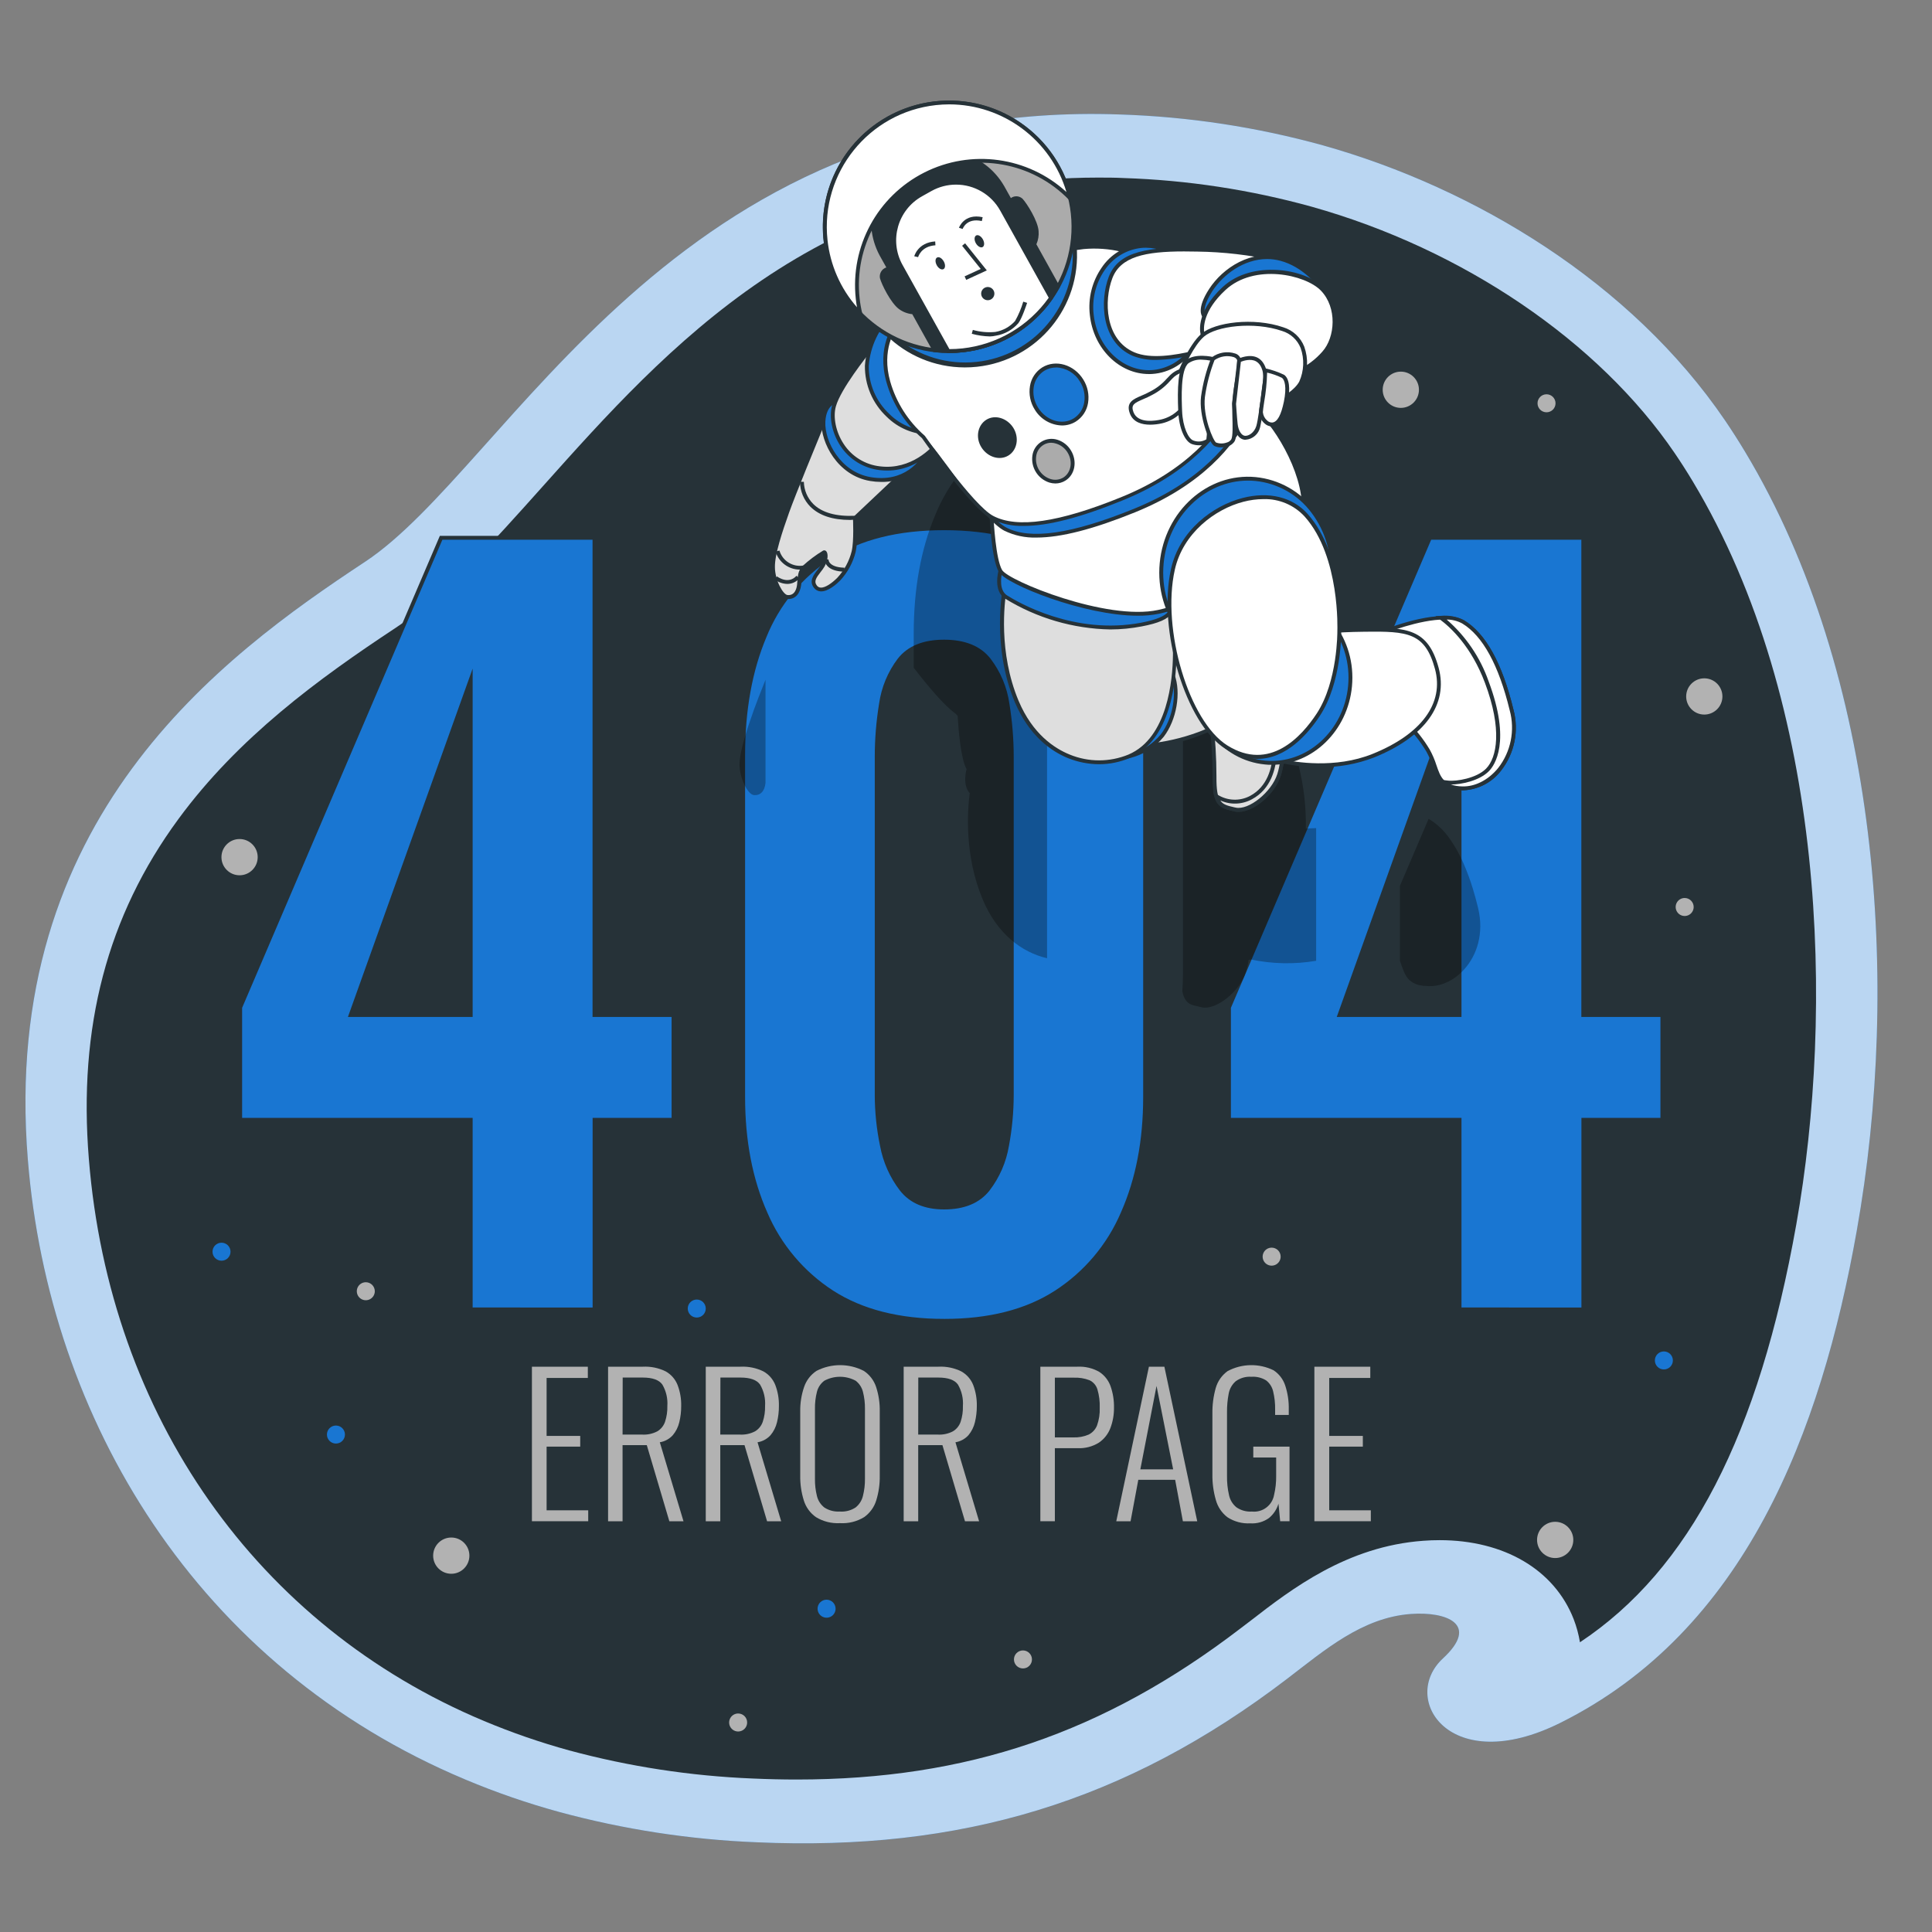 <svg id="egFKu7vCLJ41" xmlns="http://www.w3.org/2000/svg" xmlns:xlink="http://www.w3.org/1999/xlink"
  viewBox="0 0 500 500" shape-rendering="geometricPrecision" text-rendering="geometricPrecision">
  <rect x="0" y="0" width="500" height="500" fill="#808080" stroke="none"/>
  <g>
    <path
      d="M451.67,117q-2.52-4.2-5.25-8.22c-24.28-35.67-64.69-60.09-104-71.15-17.124-4.74-34.751-7.425-52.51-8C174.23,25.43,131.73,120.8,94.46,145.4s-94.46,66.51-87.25,154.75c5.44,67.09,43.61,131.24,113.31,160.43c7.874,3.304,15.954,6.093,24.19,8.35c16.682,4.523,33.82,7.156,51.09,7.85c52.7,2.35,95.49-10.35,137.35-42.34c9.73-7.44,19.41-15.83,32-16.75c9.18-.66,17.88,2.63,8.29,11.5-11.28,10.43,1.73,30.93,30.35,16.69c47.81-23.8,67.47-75.13,76.73-127.32c11.41-64.07,5.89-143.75-28.85-201.56Z"
      fill="#1976d2" />
    <path
      d="M451.67,117q-2.52-4.2-5.25-8.22c-24.28-35.67-64.69-60.09-104-71.15-17.124-4.74-34.751-7.425-52.51-8C174.23,25.43,131.73,120.8,94.46,145.4s-94.46,66.51-87.25,154.75c5.44,67.09,43.61,131.24,113.31,160.43c7.874,3.304,15.954,6.093,24.19,8.35c16.682,4.523,33.82,7.156,51.09,7.85c52.7,2.35,95.49-10.35,137.35-42.34c9.73-7.44,19.41-15.83,32-16.75c9.18-.66,17.88,2.63,8.29,11.5-11.28,10.43,1.73,30.93,30.35,16.69c47.81-23.8,67.47-75.13,76.73-127.32c11.41-64.07,5.89-143.75-28.85-201.56Z"
      opacity="0.7" fill="#fff" />
  </g>
  <g>
    <path
      d="M206.19,460.54c-3.7,0-7.53-.09-11.38-.26-16.062-.648-32.001-3.09-47.52-7.28-7.489-2.059-14.837-4.598-22-7.6C66.6,420.84,28.38,366.5,23,300c-2.8-34.2,4.78-63,23.15-88c15.51-21.14,36.19-36.28,56.22-49.5c13.07-8.62,24.73-21.68,38.24-36.79c31.75-35.53,71.27-79.75,143.52-79.75c2.21,0,4.48,0,6.73.12c16.443.538,32.765,3.029,48.62,7.42c39.15,11,74.26,34.86,93.93,63.77c1.57,2.31,3.15,4.77,4.68,7.32c34.67,57.73,36.58,137.15,26.8,192.23-9.68,54.57-27.59,89.35-56,108.2-.337-2.05-.883-4.061-1.63-6-5-12.79-18-20.43-34.68-20.43-1.4,0-2.83.05-4.25.16-19.79,1.44-34.16,12.55-44.65,20.67L321,421.46c-35.33,27.03-70.75,39.08-114.81,39.08Z"
      fill="#263238" />
  </g>
  <g>
    <circle r="4.69" transform="translate(362.53 100.87)" fill="#b2b2b2" />
    <circle r="4.69" transform="translate(441.07 180.24)" fill="#b2b2b2" />
    <circle r="4.69" transform="translate(116.79 402.6)" fill="#b2b2b2" />
    <circle r="4.69" transform="translate(402.48 398.53)" fill="#b2b2b2" />
    <path
      d="M248.49,60c0,1.48-1.2,2.68-2.68,2.68s-2.68-1.2-2.68-2.68s1.2-2.68,2.68-2.68c.711,0,1.392.282,1.895.785s.785,1.184.785,1.895Z"
      fill="#b2b2b2" />
    <circle r="4.69" transform="translate(62 221.83)" fill="#b2b2b2" />
    <circle r="2.33" transform="translate(400.24 104.37)" fill="#b2b2b2" />
    <circle r="2.33" transform="translate(86.94 371.26)" fill="#1976d2" />
    <circle r="2.33" transform="translate(430.61 352.08)" fill="#1976d2" />
    <path
      d="M216.25,416.32c.004.943-.561,1.796-1.431,2.16s-1.874.167-2.543-.499-.87-1.669-.51-2.54s1.21-1.441,2.154-1.441c1.283-0,2.324,1.037,2.33,2.32Z"
      fill="#1976d2" />
    <path
      d="M97,334.17c0,.942-.568,1.792-1.438,2.153s-1.873.161-2.539-.505-.866-1.669-.505-2.539s1.21-1.438,2.153-1.438c1.285.005,2.325,1.045,2.33,2.33Z"
      fill="#b2b2b2" />
    <path
      d="M193.36,445.78c0,.942-.568,1.792-1.438,2.153s-1.873.161-2.539-.505-.866-1.669-.505-2.539s1.21-1.438,2.153-1.438c.619-.003,1.213.242,1.651.679s.682,1.032.679,1.651Z"
      fill="#b2b2b2" />
    <path
      d="M327.41,70.68c0,.942-.568,1.792-1.438,2.153s-1.873.161-2.539-.505-.866-1.669-.505-2.539s1.21-1.438,2.153-1.438c1.287,0,2.33,1.043,2.33,2.33Z"
      fill="#1976d2" />
    <path
      d="M331.43,325.22c0,.942-.568,1.792-1.438,2.153s-1.873.161-2.539-.505-.866-1.669-.505-2.539s1.21-1.438,2.153-1.438c.619-.003,1.213.242,1.651.679s.682,1.032.679,1.651Z"
      fill="#b2b2b2" />
    <path
      d="M438.32,234.73c-0.0.943-.569,1.794-1.441,2.154s-1.875.159-2.54-.51-.862-1.672-.499-2.543s1.216-1.435,2.16-1.431c1.283.006,2.32,1.047,2.32,2.33Z"
      fill="#b2b2b2" />
    <circle r="2.33" transform="translate(57.33 323.94)" fill="#1976d2" />
    <circle r="2.33" transform="translate(264.74 429.46)" fill="#b2b2b2" />
    <circle r="2.33" transform="translate(180.32 338.65)" fill="#1976d2" />
    <path
      d="M335.49,150.62c-0.0.943-.569,1.794-1.441,2.154s-1.875.159-2.54-.51-.862-1.672-.499-2.543s1.216-1.435,2.16-1.431c.617-0,1.209.246,1.644.683s.679,1.03.676,1.647Z"
      fill="#1976d2" />
  </g>
  <g>
    <path d="M137.66,393.7v-40h14.47v2.91h-10.67v15h8.7v2.77h-8.7v16.49h10.77v2.82Z" fill="#b2b2b2" />
    <path
      d="M157.37,393.7v-40h9c2.038-.105,4.068.312,5.9,1.21c1.403.777,2.492,2.018,3.08,3.51.666,1.741.986,3.596.94,5.46.01,1.412-.155,2.819-.49,4.19-.288,1.237-.863,2.388-1.68,3.36-.882.971-2.066,1.616-3.36,1.83l6.13,20.45h-3.66L167.39,374h-6.27v19.7Zm3.75-22.43h5.09c1.352.076,2.699-.214,3.9-.84.938-.56,1.647-1.436,2-2.47.436-1.318.64-2.702.6-4.09.136-1.934-.314-3.865-1.29-5.54-.85-1.21-2.55-1.82-5.08-1.82h-5.19Z"
      fill="#b2b2b2" />
    <path
      d="M182.65,393.7v-40h9c2.041-.102,4.074.315,5.91,1.21c1.403.777,2.492,2.018,3.08,3.51.666,1.741.986,3.596.94,5.46.01,1.412-.155,2.819-.49,4.19-.288,1.237-.863,2.388-1.68,3.36-.882.971-2.066,1.616-3.36,1.83l6.12,20.45h-3.65L192.68,374h-6.27v19.7Zm3.76-22.43h5.09c1.352.074,2.699-.216,3.9-.84.938-.56,1.647-1.436,2-2.47.436-1.318.64-2.702.6-4.09.136-1.934-.314-3.865-1.29-5.54-.86-1.21-2.55-1.82-5.09-1.82h-5.18Z"
      fill="#b2b2b2" />
    <path
      d="M217.38,394.19c-2.176.12-4.337-.42-6.2-1.55-1.51-1.056-2.623-2.587-3.16-4.35-.643-2.071-.954-4.231-.92-6.4v-16.59c-.036-2.159.302-4.307,1-6.35.577-1.708,1.706-3.175,3.21-4.17c3.841-1.974,8.399-1.974,12.24,0c1.502.992,2.626,2.461,3.19,4.17.667,2.049.985,4.196.94,6.35v16.64c.034,2.158-.274,4.308-.91,6.37-.54,1.75-1.644,3.273-3.14,4.33-1.877,1.141-4.057,1.682-6.25,1.55Zm0-3c1.429.097,2.851-.275,4.05-1.06.951-.759,1.62-1.816,1.9-3c.365-1.444.54-2.93.52-4.42v-18.1c.021-1.483-.154-2.963-.52-4.4-.284-1.152-.955-2.172-1.9-2.89-2.525-1.348-5.555-1.348-8.08,0-.96.709-1.642,1.731-1.93,2.89-.362,1.438-.534,2.917-.51,4.4v18.12c-.023,1.489.148,2.975.51,4.42.283,1.191.964,2.249,1.93,3c1.197.77,2.611,1.131,4.03,1.03Z"
      fill="#b2b2b2" />
    <path
      d="M233.87,393.7v-40h9c2.038-.105,4.068.312,5.9,1.21c1.402.781,2.493,2.02,3.09,3.51.661,1.743.981,3.596.94,5.46.005,1.411-.16,2.818-.49,4.19-.292,1.235-.867,2.385-1.68,3.36-.883.969-2.067,1.614-3.36,1.83l6.12,20.45h-3.65L243.9,374h-6.27v19.7Zm3.76-22.43h5.08c1.352.076,2.699-.214,3.9-.84.938-.561,1.646-1.436,2-2.47.432-1.319.631-2.703.59-4.09.138-1.933-.308-3.863-1.28-5.54-.86-1.21-2.55-1.82-5.09-1.82h-5.18Z"
      fill="#b2b2b2" />
    <path
      d="M269.24,393.7v-40h9.58c1.972-.105,3.932.357,5.65,1.33c1.361.88,2.394,2.184,2.94,3.71.627,1.792.928,3.682.89,5.58.019,1.778-.289,3.544-.91,5.21-.578,1.557-1.627,2.896-3,3.83-1.647,1.02-3.564,1.519-5.5,1.43h-5.89v18.91ZM273,372h4.79c1.347.051,2.689-.195,3.93-.72c1.011-.493,1.797-1.35,2.2-2.4.516-1.456.75-2.997.69-4.54.058-1.612-.145-3.223-.6-4.77-.319-1.044-1.063-1.904-2.05-2.37-1.314-.5-2.716-.725-4.12-.66h-4.84Z"
      fill="#b2b2b2" />
    <path d="M288.89,393.7l8.45-40h4l8.5,40h-3.71l-2-10.72h-9.54l-2,10.72Zm6.23-13.44h8.49l-4.3-21.58Z"
      fill="#b2b2b2" />
    <path
      d="M323.57,394.24c-2.088.115-4.158-.438-5.91-1.58-1.464-1.12-2.518-2.691-3-4.47-.63-2.173-.93-4.428-.89-6.69v-15.61c-.041-2.253.249-4.501.86-6.67.501-1.759,1.579-3.298,3.06-4.37c3.703-1.987,8.136-2.069,11.91-.22c1.408.928,2.464,2.301,3,3.9.668,2.021.983,4.142.93,6.27v1.39h-3.53v-1.39c.033-1.596-.142-3.189-.52-4.74-.26-1.115-.896-2.107-1.8-2.81-1.14-.704-2.473-1.033-3.81-.94-1.464-.107-2.917.312-4.1,1.18-.953.851-1.588,2-1.8,3.26-.296,1.562-.436,3.15-.42,4.74v16.45c-.032,1.682.143,3.361.52,5c.262,1.244.943,2.359,1.93,3.16c1.173.803,2.582,1.187,4,1.09c2.743.295,5.247-1.584,5.73-4.3.387-1.638.569-3.317.54-5v-4.69h-5.92v-2.81h9.38v19.31h-2.42l-.44-4.55c-.431,1.452-1.284,2.744-2.45,3.71-1.407,1.01-3.122,1.498-4.85,1.38Z"
      fill="#b2b2b2" />
    <path d="M340.16,393.7v-40h14.47v2.91h-10.63v15h8.7v2.77h-8.7v16.49h10.77v2.82Z" fill="#b2b2b2" />
  </g>
  <g>
    <path
      d="M121.82,338.88v-49.07h-59.66v-29.09l52-121.54h39.69v123.51h20.46v27.12h-20.44v49.07ZM90.75,262.69h31.07v-86.78Zm153.6,79.14q-17.5,0-29-7.39c-7.647-4.95-13.646-12.066-17.23-20.44q-5.79-13.08-5.79-30.08v-88.53q0-17.5,5.55-30.69c3.407-8.453,9.345-15.645,17-20.59q11.46-7.4,29.46-7.4t29.46,7.4c7.65,4.951,13.587,12.141,17,20.59q5.55,13.19,5.55,30.69v88.51q0,17-5.8,30.08c-3.585,8.385-9.592,15.509-17.25,20.46q-11.45,7.4-28.95,7.39Zm0-29.33q7.64,0,11.34-4.69c2.546-3.32,4.239-7.214,4.93-11.34.808-4.31,1.22-8.685,1.23-13.07v-87.52c.001-4.583-.37-9.158-1.11-13.68-.59-4.17-2.247-8.118-4.81-11.46q-3.69-4.68-11.58-4.69t-11.59,4.69c-2.541,3.35-4.18,7.296-4.76,11.46-.74,4.522-1.111,9.097-1.11,13.68v87.52c.01,4.391.466,8.771,1.36,13.07.762,4.126,2.493,8.013,5.05,11.34q3.7,4.7,11.05,4.69Zm133.38,26.38v-49.07h-59.67v-29.09l52-121.54h39.69v123.51h20.47v27.12h-20.45v49.07Zm-31.07-76.19h31.07v-86.78Z"
      fill="#1976d2" stroke="#263238" stroke-miterlimit="10" />
  </g>
  <!-- SpaceMan Object -->
  <g id="egFKu7vCLJ439" transform="translate(44.247-31.35)">
    <g opacity="0.3">
      <path
        d="M320.7,285.13l.13.12c.177.144.364.274.56.39l.16.08c.176.104.36.194.55.27l.2.08c.263.107.534.194.81.26h.14c.26.06.53.11.83.15h.28c.35,0,.72.08,1.12.09v0c1.41.038,2.813-.217,4.12-.75.697-.27,1.366-.604,2-1c.435-.275.855-.572,1.26-.89.21-.16.41-.33.61-.51.405-.354.789-.731,1.15-1.13c3.32-3.64,5.27-9.31,3.65-16-.4-1.66-.83-3.22-1.28-4.72-.7-2.331-1.538-4.619-2.51-6.85-.24-.54-.48-1.07-.74-1.58-.566-1.155-1.197-2.277-1.89-3.36-.44-.69-.9-1.35-1.37-2-1.06-1.409-2.32-2.655-3.74-3.7-.33-.24-.67-.46-1-.66-.086-.054-.176-.101-.27-.14l-7.42,17.33v19.39c.71,2,1.19,3.75,2.45,5v0Z" />
      <path
        d="M296.37,280v-34.33c-1,0-1.88.08-2.67.13.106-5.423-.502-10.836-1.81-16.1-.034-6.571-2.72-12.849-7.45-17.41-.47-6.64-4.18-14.4-8.33-19.84.103.01.207.01.31,0c1.66-.18,2.7-2.26,3.43-5.84.1-.49.18-.95.24-1.39c1.496-.923,2.761-2.174,3.7-3.66.529-1.13.867-2.34,1-3.58c1.828-1.103,3.483-2.471,4.91-4.06c1.343-1.584,2.222-3.508,2.54-5.56-.43-1.25-.9-2.48-1.4-3.68-2.113-5.048-5.106-9.68-8.84-13.68-1.081-.569-2.221-1.018-3.4-1.34-1.07-.288-2.172-.442-3.28-.46-6.066-1.205-12.227-1.874-18.41-2-3-.07-5.67,0-8.08.09-2.072-.9-4.344-1.245-6.59-1-1.385.145-2.736.517-4,1.1-3.521-.944-7.181-1.255-10.81-.92-.76.09-1.51.18-2.24.29c0-.38-.05-.76-.1-1.14-.08-.73-.19-1.45-.32-2.16.08-1.332.08-2.668,0-4-3.523,1.099-6.886,2.66-10,4.64-7.655,4.945-13.593,12.137-17,20.59q-5.55,13.19-5.55,30.69v8.78c3.58,4.63,7.9,9.82,10.75,11.81l.62.64c.2,3.45.81,11.22,2.31,13.78c0,0-1.18,4.12.82,6.21-.61,4.62-1.42,16.19,3.38,27.59c3.73,8.85,10.09,13.63,16.63,15.15v-83.46c.051-4.587.476-9.162,1.27-13.68.594-4.169,2.251-8.116,4.81-11.46q3.7-4.68,11.59-4.69t11.58,4.69c2.563,3.342,4.22,7.29,4.81,11.46.74,4.522,1.111,9.097,1.11,13.68v87.52c0,1.48-.07,3-.16,4.46.05.28.11.55.18.8v0c.081.277.182.547.3.81.019.052.043.102.07.15.086.181.186.355.3.52l.09.12c.128.179.276.343.44.49v0c.154.137.321.257.5.36l.14.08.5.24h.1c.21.08.43.15.67.22h.16c.19.06.4.11.61.16l.23.06.75.17c3.62.84,9.8-4.07,11.38-9c.33-1.073.578-2.169.74-3.28l.6-.09c5.553,1.167,11.276,1.279,16.87.33Zm-22.95-90.67v0l.06-.43c-.05.1-.06.28-.06.39Zm.31-2.49c.06-.51.13-1,.19-1.5v0c-.05.49-.13.99-.19,1.46Z" />
      <path
        d="M153.87,207.26c-1.29,3.23-2.43,6.14-3,7.76-1.84,5.17-3.77,11-3.73,14.34s2.11,7.62,3.73,7.76s2.77-.93,3-3.18Z" />
    </g>
    <path
      d="M269.13,217.18c.617,5.007.931,10.046.94,15.09-.06,7.6,1.72,7.76,5.35,8.6s9.8-4.07,11.38-9s1.43-14.46,1.43-14.46Z"
      fill="#dedede" />
    <path
      d="M276.29,241.46c-.336.004-.671-.03-1-.1l-.34-.08c-3.78-.87-5.45-1.57-5.39-9-.012-5.014-.322-10.023-.93-15l-.08-.57l20.16.23v.49c0,.39.13,9.66-1.46,14.62s-7.05,9.41-10.96,9.41Zm-6.59-23.77c.571,4.839.861,9.707.87,14.58-.06,7,1.31,7.27,4.62,8l.34.08c3.35.78,9.3-4,10.79-8.67c1.34-4.17,1.42-11.81,1.41-13.81Z"
      fill="#263238" />
    <path
      d="M285.67,226.34c-.17,3.37-1.17,8.78-6.18,11.44-2.846,1.523-6.296,1.373-9-.39.74,2.64,2.37,2.9,4.89,3.48c3.62.84,9.8-4.07,11.38-9s1.43-14.46,1.43-14.46h-2.23c-.04,2.47-.18,6.66-.29,8.93Z"
      fill="#dedede" />
    <path
      d="M276.29,241.46c-.336.004-.671-.03-1-.1l-.33-.08c-2.31-.53-4.13-.95-4.92-3.76l-.36-1.26l1.11.71c2.546,1.642,5.78,1.783,8.46.37c4.56-2.43,5.73-7.34,5.91-11v0c.12-2.43.27-7.07.33-8.95v-.49h3.21v.49c0,.39.13,9.66-1.46,14.62s-7.04,9.45-10.95,9.45Zm-4.75-3c.72,1.14,1.88,1.41,3.65,1.82l.34.07c3.35.78,9.3-4,10.79-8.67c1.34-4.17,1.42-11.81,1.41-13.81h-1.25c-.07,2.11-.2,6.23-.31,8.48-.19,3.95-1.47,9.21-6.44,11.86-2.535,1.374-5.568,1.478-8.19.28Z"
      fill="#263238" />
    <path
      d="M251.9,224.35c4.83-.324,9.584-1.376,14.1-3.12c8.15-3,17.3-9.83,15.34-16.5s-12.58-8.52-16.77-8.07c-3.031.384-6.036.948-9,1.69s1.02,18.78-3.67,26Z"
      fill="#dedede" />
    <path
      d="M251,224.87l.51-.79c4.55-7,3.64-25.52,3.63-25.71v-.41l.4-.1c2.984-.743,6.009-1.311,9.06-1.7c4.24-.45,15.22,1.32,17.31,8.43c1.95,6.64-6.6,13.77-15.65,17.11-4.576,1.78-9.4,2.843-14.3,3.15Zm5.16-26.14c.11,2.77.55,17.89-3.32,25.07c4.465-.43,8.855-1.438,13.06-3c8.61-3.18,16.81-9.83,15-15.89-1.9-6.45-12.39-8.13-16.24-7.71-2.871.343-5.719.854-8.53,1.53Z"
      fill="#263238" />
    <path
      d="M248,227.08c3.367-.814,6.382-2.69,8.6-5.35c3.25-4.24,4.45-11.08,2.71-15.66s-11.31,21.01-11.31,21.01Z"
      fill="#1976d2" />
    <path
      d="M247.17,227.75l.32-.85c1.92-5.13,8.41-21.87,11.21-21.88v0c.26,0,.75.11,1,.87c1.78,4.7.56,11.79-2.78,16.14-2.286,2.765-5.41,4.709-8.9,5.54ZM258.67,206c-1.37,0-6.13,10.39-9.9,20.32c2.897-.866,5.469-2.575,7.39-4.91c3.15-4.1,4.31-10.77,2.65-15.17-.025-.091-.073-.174-.14-.24Z"
      fill="#263238" />
    <path
      d="M215.83,183.24c0,0-3.14,15,3,29.69s19.64,18.18,29.09,14.15s11.71-17.34,11.81-26.19-.16-12.87-.16-12.87-31.76,3.1-43.74-4.78Z"
      fill="#dedede" />
    <path
      d="M240.23,229.13c-2.762-.005-5.498-.538-8.06-1.57-4.22-1.71-10-5.61-13.76-14.44-6.17-14.66-3.11-29.83-3.07-30l.15-.72.61.4c11.7,7.7,43.14,4.73,43.46,4.7l.51-.05v.52c0,0,.26,4.15.16,12.91-.07,6.49-1.4,22.07-12.12,26.64-2.492,1.06-5.172,1.607-7.88,1.61Zm-24-45.07c-.51,3.14-2.15,16.1,3.14,28.68c3.59,8.51,9.17,12.25,13.22,13.89c4.872,2.003,10.338,2.003,15.21,0c10.18-4.34,11.44-19.44,11.51-25.73.08-7-.07-11-.13-12.32-4.28.36-31.32,2.42-42.99-4.52Z"
      fill="#263238" />
    <path
      d="M214.67,179.13c0,0-1.41,4.92,1.44,6.73s17.56,10.45,35,7.14c9.76-1.85,7.61-4.71,7.44-6.28s-43.88-7.59-43.88-7.59Z"
      fill="#1976d2" />
    <path
      d="M243.13,194.25c-9.649-.175-19.074-2.937-27.29-8-3.12-2-1.71-7.07-1.65-7.29l.12-.42.43.06c.11,0,11.07,1.53,21.9,3.21c22.29,3.46,22.38,4.22,22.44,4.83.03.195.07.389.12.58.345.951.25,2.006-.26,2.88-.95,1.48-3.4,2.55-7.7,3.36-2.672.518-5.388.782-8.11.79Zm-28.08-14.56c-.24,1.16-.72,4.45,1.33,5.75c2.76,1.75,17.4,10.34,34.67,7.07c3.91-.74,6.28-1.72,7.05-2.92.349-.651.397-1.421.13-2.11q-.08-.28-.12-.54c-2.11-1.24-27.17-5.06-43.06-7.25Z"
      fill="#263238" />
    <path
      d="M212.29,163.67c0,0,.43,12.14,2.38,15.46s27.77,13.41,40.88,10.57s34.45-14.52,37.05-23.1-4.16-22.08-10.52-28.58-9.15-7.78-9.15-7.78-15.58,20.76-34.93,27.64-25.71,5.79-25.71,5.79Z"
      fill="#fff" />
    <path
      d="M250.25,190.7c-13.93,0-34.13-8.12-36-11.32-2-3.39-2.44-15.19-2.45-15.69v-.61l.6.1c.06,0,6.49.95,25.43-5.77s34.58-27.26,34.73-27.47l.25-.32.36.17c.12.05,2.95,1.4,9.3,7.88s13.39,20,10.64,29.08-24.61,20.67-37.42,23.44c-1.791.359-3.614.53-5.44.51Zm-37.44-26.48c.12,2.42.66,11.88,2.29,14.66s27.07,13.2,40.35,10.33c13.62-3,34.24-14.74,36.67-22.75c2.6-8.59-4.49-22.06-10.4-28.09-5-5.06-7.74-6.93-8.65-7.48-2.16,2.75-17,21.1-34.93,27.46-16.24,5.76-23.34,5.97-25.33,5.87Z"
      fill="#263238" />
    <path
      d="M315.21,194.34c0,0,13.72-5.37,19.2-2.08s9.67,11,12.55,22.83-5.54,20.55-12.81,20.28-6-5-8.83-9.81-6.31-7.61-6.54-8.12s3.22-15.71-3.57-23.1Z"
      fill="#fff" />
    <path
      d="M334.49,235.88h-.36c-5.53-.2-6.47-3-7.57-6.13-.423-1.364-.986-2.681-1.68-3.93-1.565-2.601-3.457-4.991-5.63-7.11-.353-.287-.663-.624-.92-1-.1-.21-.07-.41.08-1.6.49-3.8,2-15.36-3.56-21.37l-.5-.54.68-.26c.57-.23,14-5.43,19.64-2s9.86,11.06,12.77,23.06c1.476,5.47.291,11.317-3.2,15.78-2.335,3.059-5.905,4.927-9.75,5.1Zm-15.22-18.6c.11.13.41.43.69.72c2.24,2.175,4.186,4.632,5.79,7.31.719,1.306,1.309,2.679,1.76,4.1c1.05,3.07,1.82,5.28,6.66,5.46c3.3.12,6.77-1.65,9.3-4.75c3.295-4.223,4.406-9.752,3-14.92-2.85-11.74-7-19.32-12.32-22.51-4.53-2.73-15.3.86-18.09,1.87c5.29,6.46,3.83,17.81,3.34,21.62-.06.44-.11.9-.13,1.1Z"
      fill="#263238" />
    <path
      d="M334.41,192.26c-1.782-.866-3.771-1.212-5.74-1c2.78,2.06,8.26,7.08,11.85,16.63c5,13.23,2.72,20.19.18,22.76s-7.92,3.51-10.25,3.23l-1.3-.15c1,1,2.49,1.6,5,1.69c7.27.27,15.69-8.41,12.81-20.28s-7.07-19.59-12.55-22.88Z"
      fill="#fff" />
    <path
      d="M334.49,235.88h-.36c-2.45-.09-4.14-.67-5.33-1.84l-1.05-1l2.76.33c2.12.25,7.36-.59,9.83-3.09c2.83-2.86,4.23-10.19-.29-22.23-3.51-9.35-8.82-14.29-11.68-16.41l-1.13-.84l1.41-.06c2.066-.209,4.149.18,6,1.12c5.56,3.34,9.86,11.12,12.77,23.14c1.476,5.47.291,11.317-3.2,15.78-2.33,3.054-5.892,4.921-9.73,5.1Zm-3.26-1.5c.949.315,1.941.48,2.94.49c3.3.12,6.77-1.65,9.3-4.75c3.295-4.223,4.406-9.752,3-14.92-2.85-11.74-7-19.32-12.32-22.51v0c-1.23-.66-2.604-1.003-4-1c4.945,4.288,8.685,9.793,10.85,15.97c5.9,15.71,1.54,21.8.06,23.29-2.46,2.48-7.21,3.45-9.83,3.43Z"
      fill="#263238" />
    <path
      d="M286.21,228c0,0,12.94,3.72,25-1.12s19.09-12.84,16.44-22.62-7.64-10.12-18.57-10-13.13,1.07-13.13,1.07-.41,27.67-9.74,32.67Z"
      fill="#fff" />
    <path
      d="M297.39,229.89c-3.816.021-7.619-.439-11.32-1.37l-1.18-.33l1.08-.59c9-4.88,9.43-31.95,9.43-32.23v-.32l.29-.13c.1,0,2.41-1,13.32-1.11s16.32.26,19.06,10.36c2.56,9.44-3.54,17.9-16.73,23.22-4.45,1.71-9.184,2.558-13.95,2.5Zm-9.94-2.06c3.36.75,13.82,2.54,23.52-1.37c12.67-5.1,18.56-13.13,16.15-22-2.56-9.43-7.12-9.75-18.08-9.62-8.66.1-11.76.7-12.64.94-.08,3.22-.88,25.96-8.95,32.05Z"
      fill="#263238" />
    <ellipse rx="23.96" ry="22.12" transform="matrix(.094-.996 0.996 0.094 278.422 179.172)"
      fill="#1976d2" />
    <path
      d="M278.11,203.63c-.668.002-1.336-.031-2-.1-12.42-1.17-21.49-13.05-20.22-26.48s12.4-23.4,24.81-22.23c6.094.595,11.653,3.741,15.3,8.66c3.852,5.098,5.638,11.462,5,17.82-1.25,12.7-11.29,22.33-22.89,22.33Zm.63-47.9c-11.09,0-20.69,9.22-21.84,21.42-1.21,12.88,7.45,24.27,19.32,25.39s22.51-8.45,23.73-21.33v0c.63-6.106-1.07-12.224-4.76-17.13-3.472-4.682-8.759-7.682-14.56-8.26q-.94-.09-1.89-.09Z"
      fill="#263238" />
    <ellipse rx="21.74" ry="20.06" transform="matrix(.094-.996 0.996 0.094 285.151 207.05)"
      fill="#1976d2" />
    <path
      d="M284.88,229.28c-.6,0-1.2,0-1.81-.09-5.526-.544-10.564-3.399-13.87-7.86-3.497-4.64-5.108-10.431-4.51-16.21c1.15-12.2,11.27-21.28,22.56-20.2s19.54,11.86,18.39,24.07v0c-1.09,11.55-10.22,20.29-20.76,20.29Zm.57-43.45c-10,0-18.72,8.35-19.77,19.39-.566,5.525.973,11.06,4.31,15.5c3.141,4.242,7.928,6.958,13.18,7.48c10.73,1,20.37-7.65,21.47-19.31s-6.74-22-17.48-23c-.57-.03-1.16-.06-1.71-.06Z"
      fill="#263238" />
    <path
      d="M302.36,194.68c0,0,.9-19.35-8.55-30s-30.94-1.94-34.51,14s4,39.83,13.83,46s18.2.14,23.81-8.42s5.42-21.58,5.42-21.58Z"
      fill="#fff" />
    <path
      d="M281.19,227.75c-2.971-.063-5.861-.976-8.33-2.63-10.23-6.41-17.58-30.76-14.05-46.53c2.23-10,10.88-16.38,18.47-18.35c6.83-1.77,13-.26,16.9,4.13c9.43,10.6,8.72,29.32,8.68,30.32c0,.73.07,13.35-5.5,21.87-3.09,4.71-8.7,11.19-16.17,11.19Zm1.52-67.23c-1.749.012-3.489.244-5.18.69-7.29,1.89-15.61,8.06-17.74,17.6-3.46,15.44,3.66,39.24,13.6,45.46c10.93,6.85,19.18-2.24,23.13-8.26c5.45-8.33,5.34-21.2,5.34-21.32v0c0-.2.78-19.27-8.43-29.62-2.738-3.008-6.654-4.67-10.72-4.55Z"
      fill="#263238" />
    <path
      d="M168.85,140.49c0,0-7.48,18.1-9.32,23.26s-3.78,11-3.73,14.34s2.11,7.62,3.72,7.76s2.78-.94,3-3.21.13-3.21,1.27-4.46c1.598-1.468,3.333-2.781,5.18-3.92.46-.21.81,1.51-.27,3.39s-3.45,3.58-2,5.49s4.44-.32,6-1.93c1.878-2.015,3.21-4.476,3.87-7.15.65-2.79.33-8.68.33-8.68l13.22-12.48c0,0-17.43-2.1-21.27-12.41Z"
      fill="#dedede" />
    <path
      d="M159.81,186.37h-.33c-2.06-.18-4.14-4.88-4.18-8.25s1.78-9,3.75-14.51c1.83-5.12,9.26-23.11,9.33-23.3l.49-1.17.45,1.19c3.69,9.9,20.78,12.07,21,12.09l1.06.13-13.82,13.05c.05,1.14.23,6-.37,8.6-.687,2.759-2.064,5.298-4,7.38-.87.88-3.12,2.93-5.06,2.82-.687-.033-1.323-.375-1.73-.93-1.34-1.72-.13-3.28.94-4.66.36-.444.694-.908,1-1.39.468-.753.685-1.636.62-2.52-1.678,1.076-3.26,2.294-4.73,3.64-.85.93-.92,1.64-1.05,3.21c0,.3-.06.61-.09,1-.29,2.25-1.49,3.62-3.28,3.62Zm9.05-44.6c-1.65,4-7.31,17.79-8.86,22.15-1.86,5.2-3.74,10.94-3.7,14.16c0,3.47,2.13,7.17,3.27,7.27c1.88.17,2.36-1.66,2.47-2.76c0-.34.06-.66.09-.94.14-1.64.23-2.63,1.32-3.81c1.64-1.507,3.425-2.847,5.33-4c.28-.131.612-.057.81.18.53.59.49,2.3-.44,3.92-.317.525-.671,1.026-1.06,1.5-1.12,1.45-1.76,2.38-.94,3.44.233.324.601.523,1,.54c1.25.07,3-1.25,4.28-2.52c1.815-1.947,3.102-4.326,3.74-6.91.63-2.69.33-8.48.33-8.54v-.23l12.64-11.94c-3.75-.65-16.25-3.28-20.28-11.51Z"
      fill="#263238" />
    <path
      d="M174.28,179.3c-2.08-.05-3.57-.55-4.41-1.48-.451-.475-.701-1.105-.7-1.76l1,.08h-.5.5c.024.379.188.735.46,1c.46.49,1.46,1.08,3.67,1.13Z"
      fill="#263238" />
    <path
      d="M162.7,178.76c-2.877-.02-5.404-1.914-6.23-4.67l1-.26c.799,2.722,3.534,4.392,6.32,3.86l.13,1c-.405.048-.812.072-1.22.07Z"
      fill="#263238" />
    <path
      d="M159.51,182.47c-1.196-.031-2.352-.44-3.3-1.17l.61-.79c.12.09,2.93,2.21,5.07-.15l.74.67c-.779.914-1.919,1.44-3.12,1.44Z"
      fill="#263238" />
    <path
      d="M175.78,165.91c-4.57,0-8-1.15-10.3-3.42-1.702-1.718-2.667-4.032-2.69-6.45h1c.046,2.144.908,4.19,2.41,5.72c2.26,2.25,5.88,3.28,10.77,3.08l.05,1Z"
      fill="#263238" />
    <path d="M172.59,135.12c0,0-3.52.06-3.74,5.37s4,13.49,12.18,14.84s13.23-3.51,14.71-7.52-17.57-15.81-23.15-12.69Z"
      fill="#1976d2" />
    <path
      d="M183.76,156.07c-.942-.003-1.881-.084-2.81-.24-8.47-1.41-12.83-10-12.6-15.37.21-5.09,3.38-5.75,4.09-5.83c4.25-2.25,14.81,3,20.27,7.64c1.95,1.66,4.14,4,3.5,5.72-2.054,5.03-7.019,8.253-12.45,8.08ZM172.6,135.62c-.14,0-3,.16-3.25,4.89-.22,5,3.85,13,11.76,14.33c8.55,1.42,13-4.09,14.16-7.2.26-.69-.45-2.26-3.2-4.61-5.23-4.44-15.61-9.54-19.24-7.48l-.11.06Z"
      fill="#263238" />
    <path d="M181.75,120.67c0,0-8.64,10.39-10.15,15.67s2.26,15,11.84,16.17s15.28-6.78,15.28-6.78Z" fill="#dedede" />
    <path
      d="M185.37,153.13c-.668-.001-1.336-.041-2-.12-4.134-.492-7.839-2.788-10.12-6.27-2.18-3.31-3-7.44-2.14-10.53c1.52-5.33,9.89-15.43,10.24-15.86l.43-.51l17.54,25.89-.2.29c-.05.07-5.18,7.11-13.75,7.11Zm-3.66-31.62c-1.75,2.15-8.36,10.51-9.63,15-.79,2.78,0,6.68,2,9.71c2.101,3.257,5.557,5.395,9.41,5.82c8.17,1,13.49-4.94,14.59-6.3Z"
      fill="#263238" />
    <path
      d="M186.69,112.29c-3.853,3.564-6.211,8.456-6.6,13.69-.43,8.47,7.37,18.24,17.55,17.3s-2.57-31.4-10.95-30.99Z"
      fill="#1976d2" />
    <path
      d="M196.29,143.84c-4.154-.044-8.126-1.709-11.07-4.64-3.643-3.417-5.685-8.206-5.63-13.2.385-5.363,2.811-10.373,6.78-14l.13-.1h.36c6.49,0,14.4,15.83,15,24.55.32,4.53-1.17,7.17-4.18,7.45-.46-.08-.92-.06-1.39-.06Zm-9.4-31.06c-3.667,3.473-5.912,8.184-6.3,13.22-.057,4.722,1.873,9.251,5.32,12.48c3.074,3.084,7.35,4.657,11.69,4.3c3.05-.28,3.47-3.62,3.27-6.38-.64-9.1-8.49-23.58-13.98-23.62Z"
      fill="#263238" />
    <path
      d="M191,118.56c0,0-4.59,5.44-2,14.62c1.583,5.521,4.734,10.464,9.07,14.23s12.53,18,17.79,20.81s14.57,2.9,33.43-4.76s26.3-18.87,29.19-24.62-14.07-32.26-19.93-36.11c-5.694-3.534-12.387-5.111-19.06-4.49-3.6.429-7.168,1.098-10.68,2Z"
      fill="#1976d2" />
    <path
      d="M224,170.47c-2.906.093-5.79-.529-8.4-1.81-5.21-2.76-17-19.57-17.93-20.9-4.393-3.824-7.582-8.84-9.18-14.44-2.64-9.31,1.84-14.85,2-15.08l.17-.13L228.6,99.75c3.563-.915,7.185-1.583,10.84-2c6.788-.621,13.594.983,19.39,4.57c5.88,3.86,23.22,30.57,20.11,36.75-3.73,7.4-11.86,17.73-29.45,24.87-10.8,4.37-19.14,6.53-25.49,6.53ZM191.27,119c-.52.7-4.1,5.89-1.78,14.09c1.565,5.423,4.654,10.282,8.9,14l.1.1c.13.18,12.52,17.95,17.62,20.65c6.2,3.29,17,1.73,33-4.77c17.3-7,25.28-17.14,28.93-24.39c2.62-5.22-13.83-31.57-19.77-35.46-5.598-3.467-12.172-5.019-18.73-4.42-3.573.434-7.114,1.102-10.6,2Z"
      fill="#263238" />
    <path
      d="M187.59,115.55c0,0-4.53,5.46-1.93,14.62c1.583,5.521,4.734,10.464,9.07,14.23s12.53,18,17.79,20.8s14.57,2.9,33.43-4.75s26.29-18.87,29.19-24.63-14.07-32.25-19.93-36.1c-5.696-3.539-12.394-5.116-19.07-4.49-3.597.43-7.161,1.098-10.67,2Z"
      fill="#fff" />
    <path
      d="M220.69,167.46c-2.906.094-5.79-.528-8.4-1.81-5.21-2.77-17-19.57-17.93-20.91-4.395-3.817-7.585-8.831-9.18-14.43-2.64-9.31,1.84-14.85,2-15.08l.17-.13l37.87-18.36c3.563-.915,7.185-1.583,10.84-2c6.788-.626,13.596.978,19.39,4.57c5.88,3.86,23.22,30.57,20.11,36.75-3.73,7.4-11.86,17.73-29.45,24.86-10.77,4.38-19.11,6.54-25.42,6.54ZM187.92,116c-.52.7-4.1,5.89-1.78,14.09c1.555,5.427,4.646,10.289,8.9,14l.1.11c.13.18,12.52,17.95,17.62,20.65c6.2,3.29,17,1.72,33-4.77c17.31-7,25.29-17.14,28.93-24.39c2.63-5.22-13.82-31.57-19.76-35.46-5.598-3.467-12.172-5.019-18.73-4.42-3.573.434-7.114,1.102-10.6,2Z"
      fill="#263238" />
    <circle r="28.49" transform="matrix(.274-.962 0.962 0.274 205.488 97.449)" fill="#1976d2" />
    <path
      d="M205.43,126.44c-15.705-.029-28.533-12.555-28.936-28.255s11.764-28.868,27.447-29.704s29.181,10.965,30.449,26.618-10.156,29.472-25.769,31.17c-1.059.116-2.124.172-3.19.17Zm.11-57c-1.029.002-2.057.059-3.08.17-14.994,1.664-25.94,14.961-24.691,29.995s14.237,26.344,29.3,25.513s26.728-13.502,26.314-28.582-12.756-27.092-27.843-27.095Z"
      fill="#263238" />
    <circle r="32.17" transform="matrix(.619-.785 0.785 0.619 201.387 90.032)" fill="#ababab" />
    <path
      d="M201.33,122.71c-17.576-.033-31.977-13.966-32.589-31.532s12.783-32.468,30.315-33.724s32.915,11.583,34.814,29.056v0c1.932,17.949-11.051,34.066-29,36-1.176.129-2.357.196-3.54.2Zm.08-64.35c-1.149.004-2.297.068-3.44.19-17.387,1.891-29.949,17.518-28.06,34.905s17.515,29.951,34.902,28.064s29.953-17.512,28.068-34.899v0c-1.762-16.06-15.314-28.229-31.47-28.26Z"
      fill="#263238" />
    <path
      d="M223.46,94.59c.513-1.052.734-2.223.64-3.39-.2-2.42-2.91-6.88-4-8.09s-2.87.22-2.87.22l-2-3.59c-3.069-5.696-8.966-9.299-15.435-9.431s-12.508,3.227-15.807,8.793-3.348,12.476-.127,18.088l4.14,7.45-2.32-3.76c0,0-2.12.73-1.69,2.32s2.79,6.25,4.74,7.69c.999.754,2.2,1.193,3.45,1.26l5.47,9.83c2.409.27,4.841.27,7.25,0c10.422-1.13,19.638-7.274,24.69-16.46Z"
      fill="#263238" />
    <path
      d="M201.42,122.7c-1.29.001-2.579-.072-3.86-.22h-.25l-5.46-9.82c-1.248-.126-2.44-.585-3.45-1.33-2.12-1.57-4.49-6.36-4.92-8-.216-1.205.487-2.386,1.65-2.77l-1.74-3.12c-4.757-8.881-1.511-19.935,7.292-24.834s19.909-1.83,24.948,6.894l1.74,3.11c.91-.668,2.166-.601,3,.16c1.14,1.21,4,5.75,4.17,8.38.1,1.17-.096,2.346-.57,3.42l6.11,11-.13.25c-5.143,9.319-14.499,15.552-25.08,16.71-1.146.12-2.298.177-3.45.17Zm-3.49-1.19c12.627,1.39,24.861-4.912,31.06-16l-6.1-11l.12-.24c.477-.967.681-2.046.59-3.12-.19-2.29-2.84-6.64-3.91-7.78-.79-.85-2.12.21-2.18.26l-.46.37-2.29-4c-4.694-8.42-15.325-11.439-23.745-6.745s-11.439,15.325-6.745,23.745l4.14,7.45-.86.5-2.1-3.39c-.47.25-1.22.76-1,1.56.41,1.51,2.71,6.06,4.56,7.42.922.693,2.028,1.097,3.18,1.16h.28Z"
      fill="#263238" />
    <path
      d="M215,85.59c-3.647-6.542-11.905-8.892-18.45-5.25L194.1,81.7c-6.542,3.647-8.892,11.905-5.25,18.45l12.27,22c1.239.009,2.478-.051,3.71-.18c9.233-1.001,17.579-5.955,22.88-13.58Z"
      fill="#fff" />
    <path
      d="M201.42,122.7h-.55l-12.42-22.31c-3.769-6.789-1.331-15.347,5.45-19.13l2.45-1.36c6.786-3.768,15.341-1.329,19.12,5.45l12.87,23.12-.18.26c-5.394,7.733-13.867,12.758-23.24,13.78-1.162.129-2.331.192-3.5.19Zm1.75-43.57c-2.215-.002-4.394.563-6.33,1.64l-2.45,1.37c-6.3,3.508-8.568,11.455-5.07,17.76l12.14,21.8c1.119 0,2.237-.06,3.35-.18c8.979-.98,17.112-5.751,22.35-13.11L214.6,85.84c-2.309-4.146-6.684-6.714-11.43-6.71Z"
      fill="#263238" />
    <path d="M200,99c.46.83.43,1.73-.07,2s-1.28-.16-1.74-1-.43-1.73.07-2s1.23.12,1.74,1Z" fill="#263238" />
    <path d="M210.12,93.29c.46.83.43,1.73-.07,2s-1.28-.17-1.75-1-.42-1.72.08-2s1.28.18,1.74,1Z" fill="#263238" />
    <polygon points="205.81,103.78 205.39,102.87 209.56,100.95 204.74,94.95 205.52,94.32 211.14,101.33 205.81,103.78"
      fill="#263238" />
    <path
      d="M212.88,106.5c.339.604.279,1.353-.15,1.896s-1.144.774-1.81.585-1.152-.762-1.231-1.45.265-1.356.871-1.691c.823-.456,1.86-.161,2.32.66Z"
      fill="#263238" />
    <path d="M193.36,97.9l-1-.23c0,0,.9-3.54,5.42-3.84l.06,1c-3.76.25-4.47,3.04-4.48,3.07Z" fill="#263238" />
    <path d="M204.88,90.61l-.95-.32c0,0,1.3-3.78,6.13-2.73l-.21,1c-3.93-.88-4.93,1.93-4.97,2.05Z" fill="#263238" />
    <path
      d="M211.92,118.42c-1.579-.04-3.147-.272-4.67-.69l.27-1c1.887.534,3.857.713,5.81.53c1.981-.341,3.789-1.342,5.13-2.84.889-1.582,1.597-3.259,2.11-5l1,.31c-.06.16-1.3,4-2.28,5.27-1.485,1.701-3.513,2.835-5.74,3.21-.535.125-1.081.195-1.63.21Z"
      fill="#263238" />
    <path
      d="M177.72,108.62c-1.521-13.653,5.798-26.764,18.218-32.635s27.197-3.205,36.782,6.635c-3.108-13.247-14.214-23.107-27.737-24.622s-26.536,5.641-32.499,17.872-3.586,26.891,5.936,36.611c-.309-1.272-.543-2.561-.7-3.86Z"
      fill="#fff" />
    <path
      d="M179.3,114.15l-1.3-1.27c-9.649-9.871-12.051-24.742-5.999-37.149s19.25-19.668,32.969-18.141s24.996,11.516,28.17,24.949l.41,1.75L232.34,83c-9.435-9.659-23.958-12.27-36.167-6.504s-19.418,18.641-17.953,32.064v0c.143,1.293.366,2.575.67,3.84Zm22.11-55.79c-1.149.004-2.297.067-3.44.19-17.377,1.912-29.929,17.528-28.06,34.91.681,6.453,3.347,12.536,7.63,17.41-.13-.74-.24-1.47-.31-2.2v0c-1.468-13.512,5.585-26.52,17.709-32.663s26.785-4.134,36.811,5.043c-3.981-13.442-16.321-22.67-30.34-22.69Z"
      fill="#263238" />
    <ellipse rx="14.48" ry="16.36" transform="matrix(.994-.108 0.108 0.994 252.703 111.308)"
      fill="#1976d2" />
    <path
      d="M253.07,128.15c-7.63,0-14.32-6.53-15.26-15.23-.518-4.335.567-8.709,3.05-12.3c2.274-3.42,5.95-5.653,10.034-6.095s8.152.952,11.106,3.805c6.528,6.204,7.603,16.222,2.54,23.67-2.556,3.838-6.858,6.149-11.47,6.16Zm-.72-32.69c-.454-.002-.908.021-1.36.07-3.777.454-7.173,2.522-9.31,5.67-2.349,3.387-3.374,7.518-2.88,11.61.94,8.7,8,15.1,15.62,14.27c3.777-.457,7.171-2.524,9.31-5.67c4.745-7.047,3.718-16.488-2.43-22.35-2.426-2.28-5.621-3.565-8.95-3.6Z"
      fill="#263238" />
    <path
      d="M286,98.37c-6.695-1.522-13.534-2.317-20.4-2.37-12.64-.3-20.07.92-22.47,7.21s-1.85,16.45,5.94,19.81c4.35,1.87,10.73.79,15.38-.27s16-5.81,19.62-11.52s3.65-10.23,1.93-12.86Z"
      fill="#fff" />
    <path
      d="M255,124.5c-2.084.056-4.158-.304-6.1-1.06-8.21-3.54-8.55-14.29-6.2-20.45c2.55-6.7,10.35-7.83,23-7.53c6.916.076,13.805.887,20.55,2.42l.18.06.11.16c2.06,3.2,1.35,8.07-2,13.36-3.74,6-15.61,10.74-19.93,11.73-3.145.79-6.368,1.23-9.61,1.31Zm7.19-28.08c-10.14,0-16.44,1.38-18.56,6.93-2.21,5.79-1.94,15.89,5.66,19.17c4.29,1.84,10.66.71,15.08-.3c4.2-1,15.72-5.58,19.31-11.3c3-4.77,3.76-9.28,2.07-12.12-6.612-1.467-13.358-2.251-20.13-2.34-1.22-.02-2.36-.04-3.46-.04Z"
      fill="#263238" />
    <path
      d="M299.27,108c0,0-4.18-7.53-12-9.63s-14.94,3-18.18,8-1.8,6.64-1.8,6.64s11.42-5.72,17.33-6.79s14.65,1.78,14.65,1.78Z"
      fill="#1976d2" />
    <path
      d="M267.19,113.63l-.25-.29c-.17-.2-1.59-2.1,1.76-7.24c3.53-5.43,10.91-10.31,18.73-8.21s12.1,9.55,12.28,9.86l.62,1.12-1.21-.4c-.09,0-8.67-2.78-14.38-1.75s-17.09,6.68-17.2,6.74Zm16.47-15.24c-6,0-11.32,4-14.12,8.25-2.15,3.29-2.14,5-2,5.69c2.25-1.1,11.7-5.65,17-6.6c4.66-.84,10.89.65,13.56,1.4-1.48-2.13-5.24-6.74-10.95-8.28-1.138-.306-2.312-.46-3.49-.46Z"
      fill="#263238" />
    <path
      d="M267,118.08c0,0-1.84-5.26,5.55-12.09s21-4.37,25.37.19s3.9,12.6.39,16.49c-1.91,2.216-4.305,3.962-7,5.1s-6.85-11.72-24.31-9.69Z"
      fill="#fff" />
    <path
      d="M291.11,128.38l-.21-.36c-.06-.11-6.94-11.41-23.81-9.44h-.4l-.14-.38c-.07-.23-1.85-5.66,5.69-12.62s21.28-4.75,26.07.2c4.64,4.79,4,13.16.41,17.17-1.966,2.285-4.438,4.079-7.22,5.24Zm-20.15-11c13.06,0,19.31,8,20.57,9.8c2.459-1.141,4.652-2.782,6.44-4.82c3.33-3.69,3.89-11.4-.37-15.8-4-4.15-17.21-7.08-24.68-.17-5.91,5.46-5.72,9.89-5.51,11.18c1.192-.137,2.39-.21,3.59-.22Z"
      fill="#263238" />
    <path d="M260.87,128.42c0,0,2.83-7.42,6.13-10.34s13.28-4.1,20.7-1.54s6.11,11.1,4.72,13.77-5.64,4.82-5.64,4.82Z"
      fill="#fff" />
    <path
      d="M286.87,135.66l-26.67-6.9.2-.52c.12-.31,2.91-7.6,6.3-10.53s13.42-4.33,21.19-1.65c2.467.758,4.455,2.598,5.4,5c1.111,3.094.967,6.5-.4,9.49-1.44,2.79-5.68,4.94-5.85,5Zm-25.33-7.58l25.21,6.52c.78-.42,4.11-2.31,5.26-4.52c1.218-2.736,1.343-5.835.35-8.66-.842-2.123-2.605-3.746-4.79-4.41-7.35-2.53-17.07-1.27-20.22,1.45-2.69,2.34-5.1,7.89-5.81,9.62Z"
      fill="#263238" />
    <path
      d="M261.71,127.21c-1.155.331-2.194.979-3,1.87-1.39,1.647-3.088,3.006-5,4-3,1.73-6.25,1.8-5.06,5s5.63,2.75,7.81,2.23s3.08-1.32,4.76-2.62s2.95-10.26,3-10.7-2.51.22-2.51.22Z"
      fill="#fff" />
    <path
      d="M253.4,141.26c-2.05,0-4.39-.57-5.25-2.93-1.06-2.85.93-3.69,3-4.58.767-.308,1.515-.662,2.24-1.06c1.64-.828,3.106-1.962,4.32-3.34l.6-.62c.879-.962,2.013-1.656,3.27-2c2.48-.54,2.79-.23,2.94-.08l.19.19v.35c0,0,0,.19-.07.42-1,6.25-2.05,9.71-3.15,10.57l-.38.29c-1.297,1.177-2.868,2.009-4.57,2.42-1.03.24-2.083.364-3.14.37Zm8.41-13.56c-1.061.308-2.016.904-2.76,1.72l-.58.62c-1.288,1.442-2.83,2.636-4.55,3.52-.762.414-1.546.784-2.35,1.11-2.28,1-3.18,1.43-2.49,3.31c1.15,3.1,5.82,2.26,7.23,1.92c1.564-.374,3.006-1.142,4.19-2.23l.37-.29c.41-.32,1.48-1.91,2.78-9.94v0c-.619.058-1.233.155-1.84.29Z"
      fill="#263238" />
    <path
      d="M269.66,124.24c0,0-4.46-1-6.65.72s-2,8.63-1.83,12.81s1.66,7.53,3.26,8c1.28.509,2.729.352,3.87-.42.64-.63,0-6.72.42-11.67s.93-9.44.93-9.44Z"
      fill="#fff" />
    <path
      d="M266.11,146.59c-.622.002-1.239-.096-1.83-.29-1.91-.63-3.42-4.21-3.6-8.51-.24-5.81-.16-11.44,2-13.21c2.35-1.92,6.88-.87,7.07-.82l.43.1-.05.44c0,0-.49,4.58-.93,9.47-.2,2.32-.16,4.93-.13,7c0,3.37,0,4.5-.42,4.95-.708.597-1.614.907-2.54.87Zm.66-22.16c-1.216-.078-2.425.245-3.44.92-2.1,1.7-1.78,9.2-1.65,12.4.17,4.16,1.65,7.18,2.91,7.6c1.108.438,2.357.327,3.37-.3.175-1.403.219-2.819.13-4.23c0-2.12-.07-4.77.14-7.13.36-4,.75-7.77.88-9-.772-.149-1.554-.236-2.34-.26Z"
      fill="#263238" />
    <path
      d="M269.66,124.24c-1.249,3.155-2.116,6.449-2.58,9.81-.58,5,2.11,11.68,3.15,12.26s4,.41,4.65-1.06.18-6.49.26-9.43s1.49-9.25,1.28-11.19-4.57-2.17-6.76-.39Z"
      fill="#fff" />
    <path
      d="M271.8,147.13c-.625.023-1.247-.107-1.81-.38-1.37-.77-4-7.91-3.41-12.76.471-3.405,1.347-6.742,2.61-9.94l.05-.12.1-.08c1.754-1.314,4.039-1.688,6.12-1c.765.239,1.33.889,1.46,1.68-.023,1.965-.228,3.923-.61,5.85-.316,1.794-.539,3.603-.67,5.42c0,.93,0,2.07.05,3.28.08,2.69.15,5.23-.35,6.34-.378.698-1.031,1.205-1.8,1.4-.56.193-1.147.298-1.74.31Zm-1.73-22.58c-1.199,3.079-2.034,6.287-2.49,9.56-.58,5,2.16,11.34,2.9,11.77.889.319,1.861.319,2.75,0c.501-.117.933-.43,1.2-.87.41-.89.33-3.55.26-5.89c0-1.22-.07-2.38-.05-3.34.127-1.858.354-3.707.68-5.54.361-1.843.565-3.713.61-5.59-.05-.45-.49-.72-.85-.87-1.7-.527-3.547-.243-5.01.77Z"
      fill="#263238" />
    <path
      d="M276.42,124.63c0,0,2.67-1.27,4.6-.22s2.39,3.94,2.13,5.37-1.17,9.93-1.79,12-2.19,3-3.46,2.9-2.15-1.73-2.35-3.53-.41-5.29-.41-5.29Z"
      fill="#fff" />
    <path
      d="M278.13,145.15h-.29c-1.65-.18-2.58-2.13-2.78-4s-.42-5.28-.42-5.32L276,124.3l.25-.12c.12-.06,2.92-1.37,5.05-.21s2.65,4.44,2.38,5.9c-.08.45-.24,1.7-.42,3.14-.31,2.981-.771,5.945-1.38,8.88-.395,1.794-1.918,3.118-3.75,3.26Zm-2.49-9.27c0,0,.22,3.43.41,5.18s1,3,1.9,3.08s2.38-.74,2.94-2.54c.4-1.33,1-5.77,1.33-8.71.2-1.52.35-2.72.44-3.2.21-1.17-.12-3.89-1.88-4.84-1.36-.74-3.23-.14-3.89.13l-1.25,10.9Z"
      fill="#263238" />
    <path
      d="M283.14,127.12c1.604.361,3.163.897,4.65,1.6c1.06.72,1.46,3.06.73,6.64s-1.77,5.66-3.43,5.84-3-1.92-3-3.18s1.36-8.02,1.05-10.9Z"
      fill="#fff" />
    <path
      d="M284.88,141.71c-.703-.021-1.373-.302-1.88-.79-.832-.745-1.341-1.786-1.42-2.9c0-.45.15-1.43.35-2.79.36-2.46.92-6.17.71-8l-.08-.71.7.17c1.665.367,3.282.924,4.82,1.66c1.33.92,1.67,3.53.93,7.16-.84,4.11-2,6-3.87,6.24Zm-1.2-13.93c-.065,2.549-.319,5.089-.76,7.6-.18,1.21-.34,2.26-.34,2.64.076.829.466,1.598,1.09,2.15.359.36.852.552,1.36.53c1.3-.14,2.28-1.92,3-5.44.76-3.74.2-5.64-.52-6.13-1.219-.6-2.505-1.053-3.83-1.35Z"
      fill="#263238" />
    <path d="M235.68,129.83c2.25,3.63,1.45,8.2-1.78,10.2s-7.68.68-9.93-3-1.46-8.2,1.78-10.2s7.67-.64,9.93,3Z"
      fill="#1976d2" />
    <path
      d="M230.59,141.46c-2.901-.073-5.562-1.628-7.05-4.12-1.139-1.805-1.577-3.964-1.23-6.07.312-1.991,1.467-3.751,3.17-4.83c3.47-2.14,8.23-.74,10.62,3.12c1.137,1.805,1.578,3.963,1.24,6.07-.314,1.993-1.473,3.754-3.18,4.83-1.073.661-2.31,1.007-3.57,1Zm-1.53-15c-1.076-.007-2.132.288-3.05.85-1.463.926-2.455,2.439-2.72,4.15-.302,1.866.094,3.777,1.11,5.37c2.1,3.4,6.24,4.65,9.23,2.8c1.463-.926,2.455-2.439,2.72-4.15.304-1.864-.088-3.775-1.1-5.37v0c-1.295-2.206-3.633-3.592-6.19-3.67Z"
      fill="#263238" />
    <path d="M218,142.07c1.58,2.55,1,5.75-1.24,7.15s-5.38.48-7-2.07-1-5.75,1.24-7.16s5.38-.47,7,2.08Z" fill="#263238" />
    <path d="M232.46,148.16c1.58,2.55,1,5.75-1.24,7.15s-5.38.48-7-2.07-1-5.75,1.24-7.16s5.43-.47,7,2.08Z"
      fill="#ababab" />
    <path
      d="M228.89,156.47c-.525-.004-1.047-.081-1.55-.23-3.011-.958-4.874-3.968-4.39-7.09.225-1.437,1.064-2.705,2.299-3.473s2.743-.961,4.131-.527c1.467.451,2.716,1.427,3.51,2.74v0c1.72,2.78,1.09,6.29-1.41,7.84-.778.483-1.675.739-2.59.74Zm-1.06-10.54c-.728-.007-1.443.194-2.06.58-.996.621-1.669,1.649-1.84,2.81-.419,2.636,1.148,5.184,3.69,6c1.114.357,2.328.215,3.33-.39c2-1.26,2.52-4.16,1.09-6.47v0c-.665-1.101-1.711-1.919-2.94-2.3-.41-.139-.838-.217-1.27-.23Z"
      fill="#263238" />

    <animateTransform attributeName="transform" begin="0s" dur="10s" type="translate"
      values="0,-50; 90,-50; 0,-50; -60,-50; 0,-50" repeatCount="indefinite" />
  </g>
</svg>